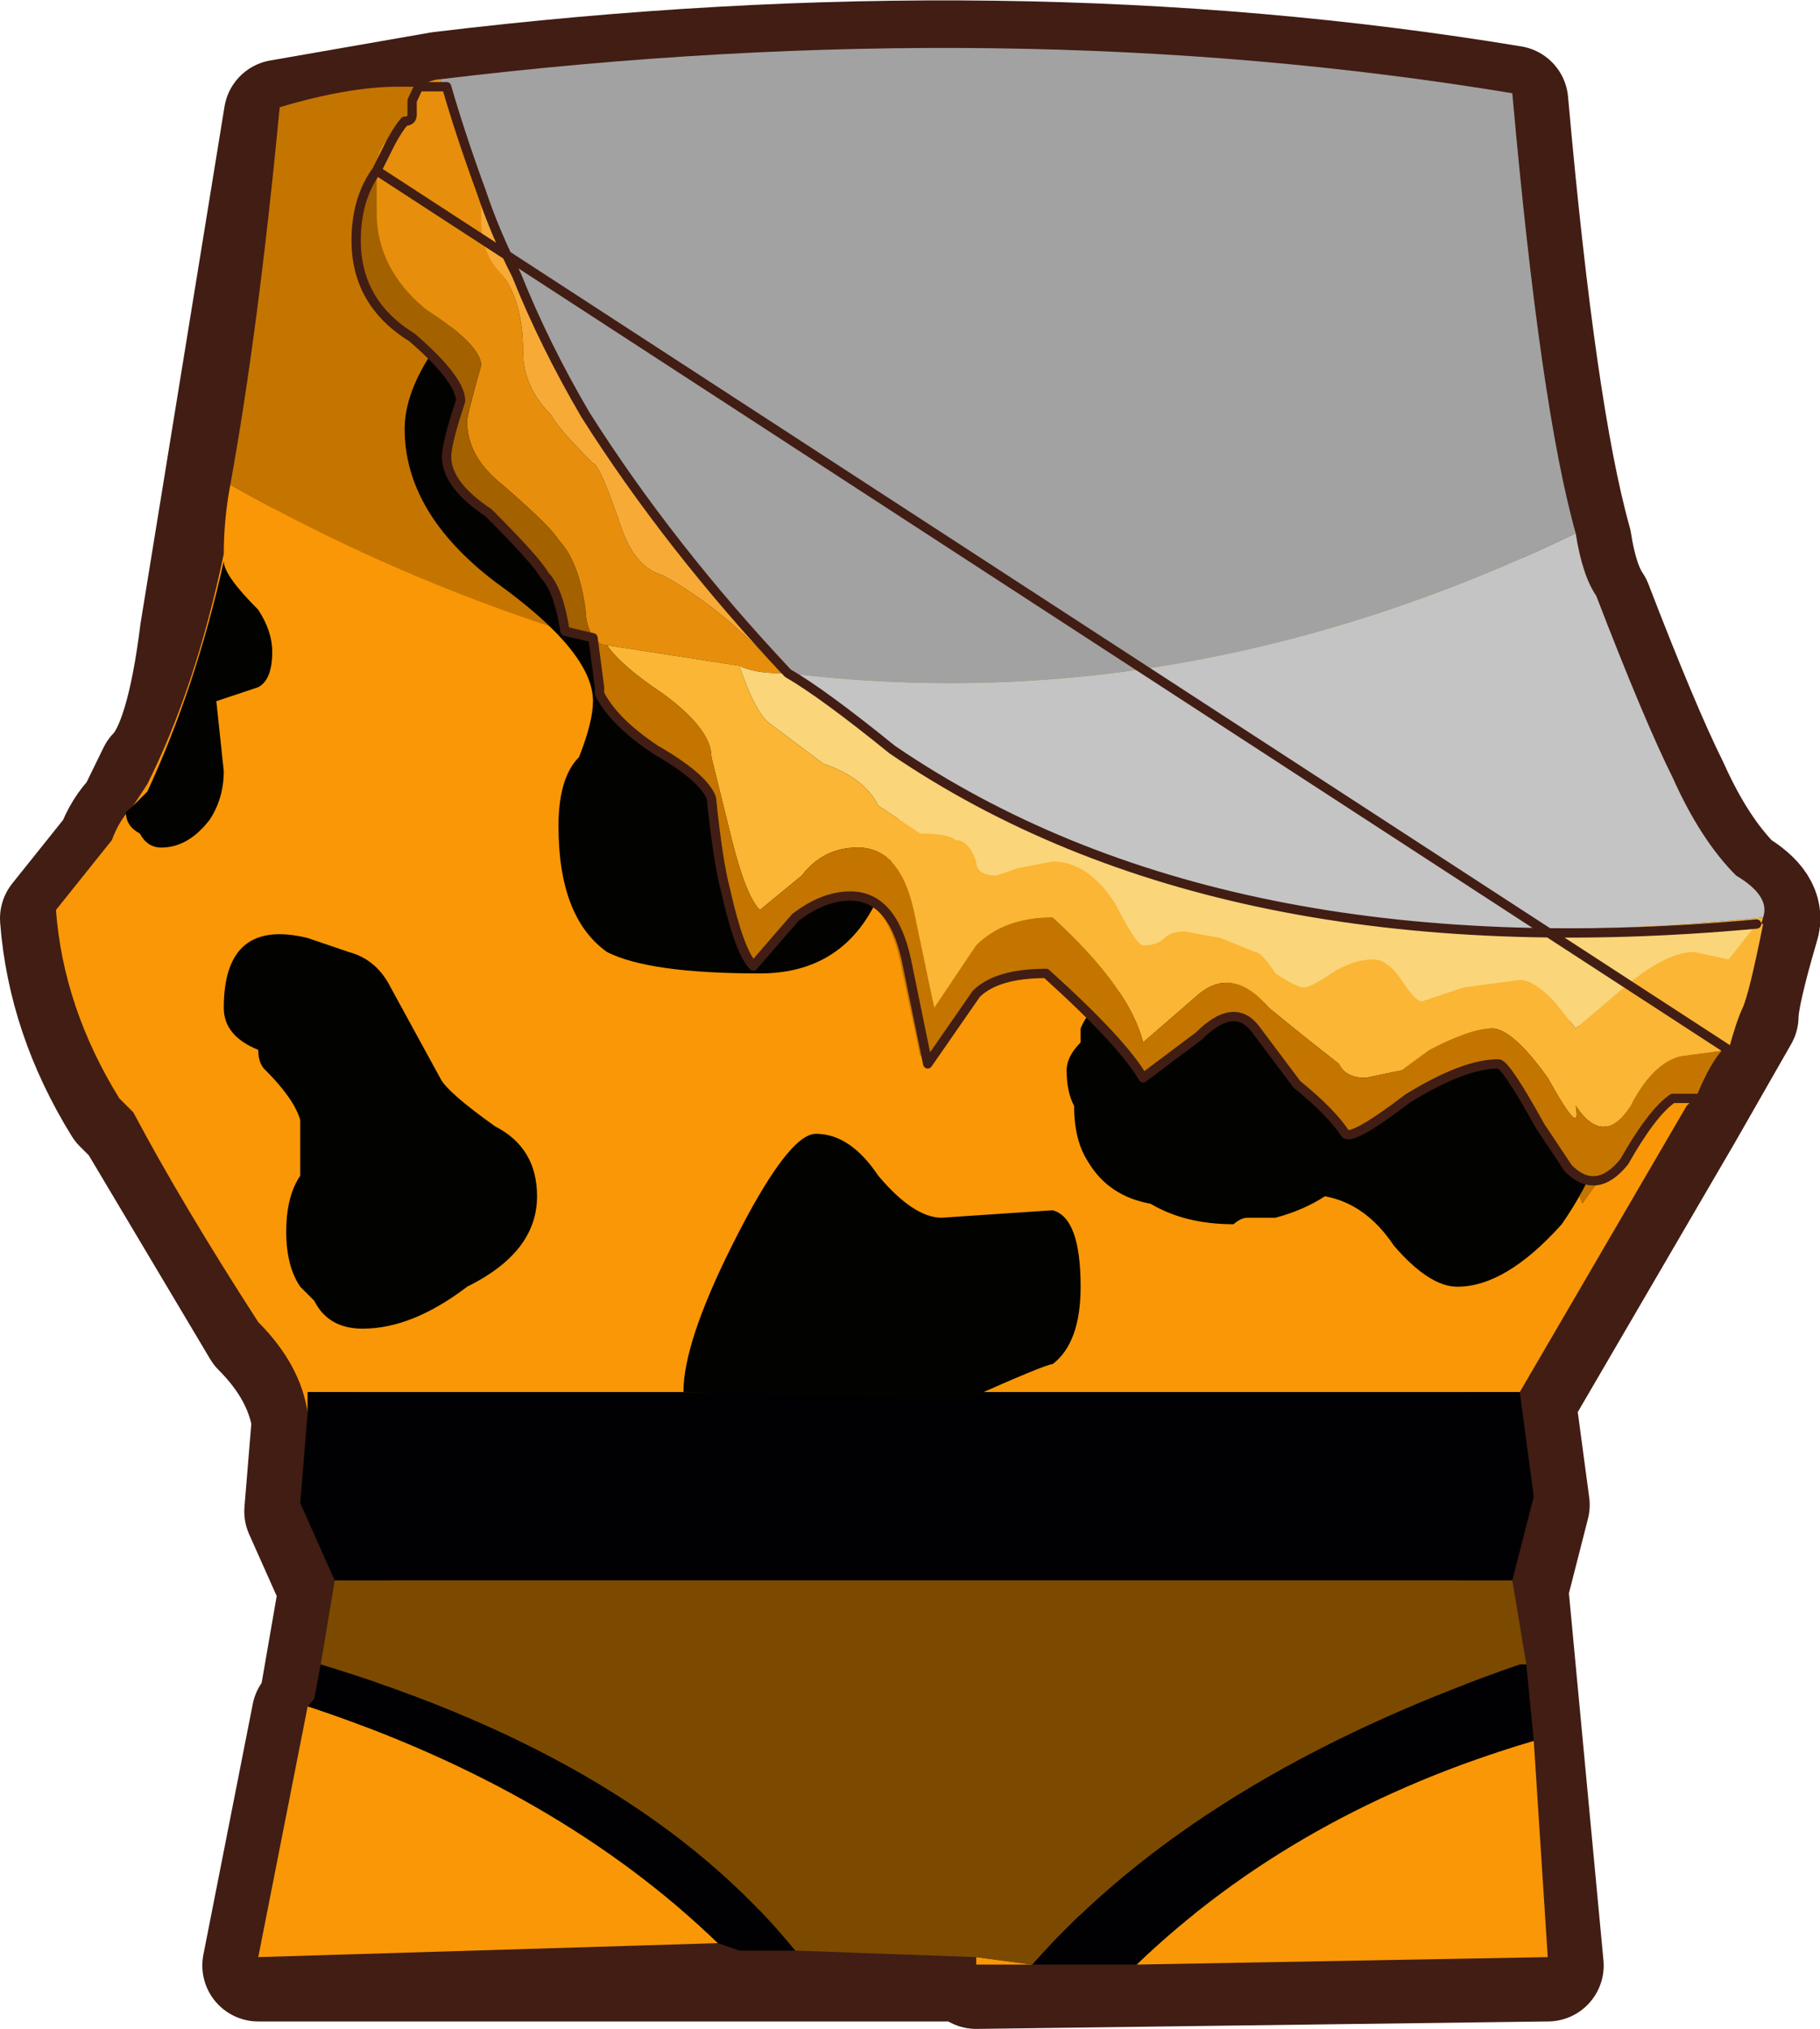 <?xml version="1.0" encoding="UTF-8" standalone="no"?>
<svg xmlns:xlink="http://www.w3.org/1999/xlink" height="108.8px" width="97.6px" xmlns="http://www.w3.org/2000/svg">
  <g transform="matrix(1.0, 0.0, 0.0, 1.0, 7.1, 6.5)">
    <path d="M16.5 -1.8 Q47.1 -5.5 74.0 -1.05 75.5 15.8 77.4 22.55 77.75 24.8 78.5 25.9 81.1 32.65 82.6 35.65 84.1 39.0 86.0 40.9 87.85 42.0 87.45 43.15 86.35 46.9 86.35 48.0 L83.35 53.25 74.4 68.6 75.15 74.2 74.0 78.7 75.9 98.9 45.25 99.3 45.25 98.9 6.75 98.9 9.4 85.45 9.75 85.05 10.85 78.7 9.0 74.55 9.4 69.7 Q9.0 67.1 6.75 64.85 L0.05 53.6 -0.7 52.85 Q-3.7 48.0 -4.1 42.75 L-1.1 39.0 Q-0.7 37.9 0.05 37.15 L1.15 34.9 Q2.65 33.4 3.4 27.4 L7.9 -0.3 16.5 -1.8" fill="#a86400" fill-rule="evenodd" stroke="none"/>
    <path d="M16.5 -1.8 Q47.1 -5.5 74.0 -1.05 75.5 15.8 77.4 22.55 77.75 24.8 78.5 25.9 81.1 32.65 82.6 35.65 84.1 39.0 86.0 40.9 87.85 42.0 87.45 43.15 86.35 46.9 86.35 48.0 L83.35 53.25 74.4 68.6 75.15 74.2 74.0 78.7 75.9 98.9 45.25 99.3 45.25 98.9 6.75 98.9 9.4 85.45 9.75 85.05 10.85 78.7 9.0 74.55 9.4 69.7 Q9.0 67.1 6.75 64.85 L0.05 53.6 -0.7 52.85 Q-3.7 48.0 -4.1 42.75 L-1.1 39.0 Q-0.7 37.9 0.05 37.15 L1.15 34.9 Q2.65 33.4 3.4 27.4 L7.9 -0.3 16.5 -1.8 Z" fill="none" stroke="#411d14" stroke-linecap="round" stroke-linejoin="round" stroke-width="6.0"/>
    <path d="M15.35 -1.85 Q16.1 -2.25 16.5 -2.25 L20.2 8.25 Q25.05 19.5 35.15 29.6 L25.45 28.1 Q25.05 27.7 24.3 27.7 L24.3 26.2 Q23.6 23.6 22.85 22.45 22.45 21.75 19.45 19.1 17.95 17.6 17.95 16.1 17.95 15.35 18.7 13.1 18.7 12.0 15.35 9.75 12.75 7.9 12.75 4.5 12.75 3.4 13.1 2.25 13.1 1.5 13.85 0.75 L14.6 0.0 15.0 -0.75 15.0 -1.1 Q15.0 -1.85 15.35 -1.85" fill="#e78f0c" fill-rule="evenodd" stroke="none"/>
    <path d="M5.25 19.5 Q6.75 11.25 7.9 -0.75 11.6 -1.85 14.25 -1.85 L15.35 -1.85 Q15.0 -1.85 15.0 -1.1 L15.0 -0.75 14.6 0.0 13.85 0.75 Q13.1 1.5 13.1 2.25 12.0 3.75 12.0 6.4 12.0 9.35 15.0 11.6 17.6 13.5 17.6 14.6 16.85 16.85 16.85 18.0 16.85 19.5 18.7 20.6 21.35 23.2 22.1 24.35 22.85 25.1 23.2 27.35 13.85 24.35 5.25 19.5 M85.6 49.4 L83.75 52.4 82.6 52.4 Q81.5 53.15 79.65 55.4 L77.75 58.05 Q77.4 56.9 75.5 53.9 L73.25 50.55 Q71.4 50.55 68.8 52.8 L65.8 55.4 Q65.45 55.4 62.45 51.65 L59.05 47.95 Q57.95 47.95 56.45 49.05 L53.85 51.3 Q53.1 49.05 48.6 45.3 46.35 45.3 45.25 46.45 L42.25 50.15 41.15 44.95 Q40.4 41.55 38.15 41.55 37.05 41.55 35.55 42.7 L33.3 44.95 Q32.15 44.2 31.4 41.2 31.05 39.7 30.65 36.3 30.3 35.2 28.05 33.35 25.8 31.85 25.05 30.35 24.7 29.6 24.3 27.7 25.05 27.7 25.45 28.1 L28.45 30.7 Q30.65 32.2 31.05 33.7 L31.8 38.55 Q32.55 41.55 33.65 42.3 L35.9 40.05 Q37.05 38.55 38.5 38.55 40.75 38.55 41.5 42.3 42.25 46.45 42.65 47.55 L45.25 44.2 Q46.75 42.3 49.0 42.3 53.45 46.45 54.2 48.65 L56.85 46.45 Q58.35 44.95 59.45 44.95 L62.8 48.65 Q65.45 52.8 66.15 52.8 L69.15 50.55 Q71.4 47.95 73.25 47.95 73.65 47.95 75.9 50.9 L78.15 55.05 80.0 52.8 Q81.5 50.55 83.0 49.8 L85.6 49.4" fill="#c47500" fill-rule="evenodd" stroke="none"/>
    <path d="M16.5 -2.25 Q47.1 -5.95 74.0 -1.5 75.5 15.35 77.4 22.1 56.45 32.2 35.15 29.6 25.05 19.5 20.2 8.25 L16.5 -2.25" fill="#a2a2a2" fill-rule="evenodd" stroke="none"/>
    <path d="M87.45 42.7 L86.0 47.55 85.6 49.4 83.0 49.8 Q81.5 50.55 80.0 52.8 L78.15 55.05 75.9 50.9 Q73.65 47.95 73.25 47.95 71.4 47.95 69.15 50.55 L66.15 52.8 Q65.45 52.8 62.8 48.65 L59.45 44.95 Q58.35 44.95 56.85 46.45 L54.2 48.65 Q53.45 46.45 49.0 42.3 46.75 42.3 45.25 44.2 L42.65 47.55 Q42.25 46.45 41.5 42.3 40.75 38.55 38.5 38.55 37.05 38.55 35.9 40.05 L33.65 42.3 Q32.55 41.55 31.8 38.55 L31.05 33.7 Q30.65 32.2 28.45 30.7 L25.45 28.1 35.15 29.6 40.4 33.35 40.75 33.7 Q58.35 45.7 87.45 42.7" fill="#fab634" fill-rule="evenodd" stroke="none"/>
    <path d="M77.4 22.1 Q77.75 24.35 78.5 25.45 81.1 32.2 82.6 35.2 84.1 38.55 86.0 40.45 87.85 41.55 87.45 42.7 58.35 45.7 40.75 33.7 L40.4 33.35 35.15 29.6 Q56.45 32.2 77.4 22.1" fill="#c4c4c4" fill-rule="evenodd" stroke="none"/>
    <path d="M83.75 52.4 L83.35 52.8 74.4 68.15 9.4 68.15 9.4 69.25 Q9.0 66.65 6.75 64.4 2.65 58.05 0.05 53.15 L-0.7 52.4 Q-3.7 47.55 -4.1 42.3 L-1.1 38.55 Q-0.7 37.45 0.05 36.7 L0.8 35.55 Q3.4 30.35 4.9 23.2 4.9 21.35 5.25 19.5 13.85 24.35 23.2 27.35 23.95 27.35 24.3 27.7 24.7 29.6 25.05 30.35 25.8 31.85 28.05 33.35 30.3 35.2 30.65 36.3 31.05 39.7 31.4 41.2 32.15 44.2 33.3 44.95 L35.55 42.7 Q37.05 41.55 38.15 41.55 40.4 41.55 41.15 44.95 L42.25 50.15 45.25 46.45 Q46.35 45.3 48.6 45.3 53.1 49.05 53.85 51.3 L56.45 49.05 Q57.95 47.95 59.05 47.95 L62.45 51.65 Q65.45 55.4 65.8 55.4 L68.8 52.8 Q71.4 50.55 73.25 50.55 L75.5 53.9 Q77.4 56.9 77.75 58.05 L79.65 55.4 Q81.5 53.15 82.6 52.4 L83.75 52.4 M75.15 86.85 L75.9 98.45 53.85 98.85 Q62.45 90.6 75.15 86.85 M48.25 98.85 L45.25 98.85 45.25 98.45 48.25 98.85 M31.4 97.7 L6.75 98.45 9.4 85.0 Q22.85 89.45 31.4 97.7" fill="#f99706" fill-rule="evenodd" stroke="none"/>
    <path d="M23.2 27.35 Q22.85 25.1 22.1 24.35 21.35 23.2 18.7 20.6 16.85 19.5 16.85 18.0 16.85 16.85 17.6 14.6 17.6 13.5 15.0 11.6 12.0 9.35 12.0 6.4 12.0 3.75 13.1 2.25 12.75 3.4 12.75 4.5 12.75 7.9 15.35 9.75 18.7 12.0 18.7 13.1 17.95 15.35 17.95 16.1 17.95 17.6 19.45 19.1 22.45 21.75 22.85 22.45 23.6 23.6 24.3 26.2 L24.3 27.7 Q23.95 27.35 23.2 27.35" fill="#a36100" fill-rule="evenodd" stroke="none"/>
    <path d="M74.4 68.15 L75.15 73.75 74.0 78.25 10.85 78.25 9.0 74.1 9.4 69.25 9.4 68.15 74.4 68.15 M74.75 82.75 L75.15 86.85 Q62.45 90.6 53.85 98.85 L48.25 98.85 Q57.2 88.7 74.4 82.75 L74.75 82.75 M35.55 98.1 L32.55 98.1 31.4 97.7 Q22.85 89.45 9.4 85.0 L9.75 84.6 10.1 82.75 Q27.3 87.95 35.55 98.1" fill="#010103" fill-rule="evenodd" stroke="none"/>
    <path d="M74.0 78.25 L74.75 82.75 74.4 82.75 Q57.2 88.7 48.25 98.85 L45.25 98.45 35.55 98.1 Q27.3 87.95 10.1 82.75 L10.85 78.25 74.0 78.25" fill="#7b4a00" fill-rule="evenodd" stroke="none"/>
    <path d="M62.45 48.65 Q65.45 50.9 68.05 50.9 68.8 50.9 71.4 49.8 73.25 47.95 75.15 47.95 79.25 47.95 79.25 52.05 79.25 55.4 76.65 59.15 73.65 62.5 71.05 62.5 69.55 62.5 67.65 60.3 66.15 58.05 63.95 57.65 62.8 58.4 61.3 58.8 L60.2 58.8 59.8 58.8 Q59.45 58.8 59.05 59.15 56.45 59.15 54.6 58.05 52.35 57.65 51.25 55.8 50.5 54.65 50.5 52.8 50.1 52.05 50.1 50.9 50.1 50.15 50.85 49.4 L50.85 48.65 Q51.6 46.8 54.2 46.45 56.1 45.7 56.85 45.7 59.05 45.7 62.45 48.65 M40.75 33.7 Q41.15 35.2 41.15 36.3 41.15 39.7 39.65 42.3 37.75 45.7 33.65 45.7 27.7 45.7 25.45 44.55 22.85 42.7 22.85 37.8 22.85 35.2 23.95 34.1 24.7 32.2 24.7 31.1 24.7 28.45 19.45 24.7 14.6 21.0 14.6 16.5 14.6 14.6 16.1 12.35 17.2 10.5 20.2 8.25 27.3 24.35 40.4 33.7 L40.75 33.7 M4.5 31.1 L4.9 34.85 Q4.9 36.3 4.15 37.45 3.0 38.95 1.55 38.95 0.8 38.95 0.4 38.2 -0.35 37.8 -0.35 37.05 L0.05 36.7 0.8 35.95 Q3.4 30.35 4.9 23.6 4.9 24.35 6.75 26.2 7.5 27.35 7.5 28.45 7.5 29.95 6.75 30.35 L4.5 31.1 M9.4 43.8 L11.6 44.55 Q13.1 44.95 13.85 46.45 L16.5 51.3 Q16.85 52.05 19.45 53.9 21.7 55.05 21.7 57.65 21.7 60.65 17.95 62.5 15.0 64.75 12.35 64.75 10.5 64.75 9.75 63.25 L9.0 62.5 Q8.25 61.4 8.25 59.55 8.25 57.65 9.0 56.55 L9.0 53.55 Q8.65 52.4 7.15 50.9 6.75 50.55 6.75 49.8 4.9 49.05 4.9 47.55 4.9 42.7 9.4 43.8 M36.65 54.3 Q38.5 54.3 40.0 56.55 41.9 58.8 43.4 58.8 L49.35 58.4 Q50.85 58.8 50.85 62.5 50.85 65.5 49.35 66.65 49.0 66.65 44.85 68.5 L29.55 68.15 Q29.55 65.5 32.15 60.3 35.15 54.3 36.65 54.3" fill="#020300" fill-rule="evenodd" stroke="none"/>
    <path d="M13.1 2.65 L13.85 1.15 Q14.25 0.4 14.6 0.0 15.0 0.0 15.0 -0.35 L15.0 -1.1 15.35 -1.85 16.85 -1.85 Q17.6 0.75 18.7 3.75 L18.7 5.25 Q18.7 7.15 19.85 8.25 20.95 9.75 20.95 12.35 20.95 14.25 22.45 15.75 22.85 16.5 24.7 18.35 25.05 18.35 26.2 21.75 26.95 23.95 28.45 24.35 31.8 26.2 34.8 29.6 33.3 29.6 32.55 29.2 L25.45 28.1 Q25.05 28.1 24.7 27.7 24.3 26.95 24.3 26.2 23.95 23.6 22.85 22.45 22.45 21.75 19.85 19.5 17.95 18.0 17.95 16.1 17.95 15.75 18.7 13.1 18.7 12.0 15.75 10.1 13.1 7.9 13.1 4.9 L13.1 2.65" fill="#e78f0c" fill-rule="evenodd" stroke="none"/>
    <path d="M87.1 43.05 L87.45 43.05 Q86.7 46.8 86.35 47.55 86.0 48.3 85.6 49.8 L83.0 50.15 Q81.5 50.55 80.35 52.8 78.9 55.05 77.4 52.8 77.75 54.65 75.9 51.3 74.0 48.65 72.9 48.65 71.8 48.65 69.55 49.8 L68.05 50.9 66.15 51.3 Q65.05 51.3 64.7 50.55 L62.8 49.05 60.95 47.55 Q59.05 45.3 57.2 46.8 L54.2 49.4 Q53.45 46.45 49.35 42.7 46.75 42.7 45.25 44.2 L43.0 47.55 41.9 42.3 Q41.15 38.95 38.9 38.95 37.05 38.95 35.9 40.45 L33.65 42.3 Q32.9 41.55 32.15 38.55 L31.05 34.1 Q31.05 32.6 28.45 30.7 26.2 29.2 25.45 28.1 L32.55 29.2 Q33.3 31.45 34.05 32.2 L37.05 34.45 Q39.25 35.2 40.0 36.7 L42.25 38.2 Q43.75 38.2 44.15 38.55 44.85 38.55 45.25 39.7 45.25 40.45 46.35 40.45 L47.5 40.05 49.35 39.7 Q51.25 39.7 52.7 41.95 53.85 44.2 54.2 44.2 54.95 44.2 55.35 43.8 55.7 43.45 56.45 43.45 L58.35 43.8 60.2 44.55 Q60.55 44.55 61.3 45.7 62.45 46.45 62.8 46.45 63.2 46.45 64.3 45.7 65.45 44.95 66.55 44.95 67.3 44.95 68.05 46.05 68.8 47.2 69.15 47.2 L71.4 46.45 74.4 46.05 Q75.15 46.05 76.25 47.2 L77.4 48.65 80.0 46.45 Q82.25 44.55 83.75 44.55 L85.6 44.95 87.1 43.05" fill="#fab634" fill-rule="evenodd" stroke="none"/>
    <path d="M35.15 29.6 Q37.05 30.7 40.75 33.7 58.35 45.7 87.1 43.05 L85.6 44.95 83.75 44.55 Q82.25 44.55 80.0 46.45 L77.4 48.65 76.25 47.2 Q75.15 46.05 74.4 46.05 L71.4 46.45 69.15 47.2 Q68.8 47.2 68.05 46.05 67.3 44.95 66.55 44.95 65.45 44.95 64.3 45.7 63.2 46.45 62.8 46.45 62.45 46.45 61.3 45.7 60.55 44.55 60.2 44.55 L58.35 43.8 56.45 43.45 Q55.7 43.45 55.35 43.8 54.95 44.2 54.2 44.2 53.85 44.2 52.7 41.95 51.25 39.7 49.35 39.7 L47.5 40.05 46.35 40.45 Q45.25 40.45 45.25 39.7 44.85 38.55 44.15 38.55 43.75 38.2 42.25 38.2 L40.0 36.7 Q39.25 35.2 37.05 34.45 L34.05 32.2 Q33.3 31.45 32.55 29.2 33.3 29.6 34.8 29.6 L35.15 29.6" fill="#fad579" fill-rule="evenodd" stroke="none"/>
    <path d="M85.6 49.8 Q84.85 50.55 84.1 52.4 L82.6 52.4 Q81.5 53.15 80.0 55.8 78.5 57.65 77.0 56.15 L75.5 53.9 Q73.65 50.55 73.25 50.55 71.4 50.55 68.4 52.4 65.45 54.65 65.05 54.3 64.3 53.15 62.45 51.65 L60.2 48.65 Q59.05 47.2 57.2 49.05 L54.2 51.3 Q53.1 49.4 49.0 45.7 46.35 45.7 45.25 46.8 L42.65 50.55 41.5 44.95 Q40.75 41.55 38.5 41.55 37.05 41.55 35.55 42.7 L33.3 45.3 Q32.55 44.55 31.8 41.2 31.4 39.7 31.05 36.3 30.65 35.2 28.05 33.7 25.8 32.2 25.05 30.7 L25.05 30.35 24.7 27.7 Q25.05 28.1 25.45 28.1 26.2 29.2 28.45 30.7 31.05 32.6 31.05 34.1 L32.15 38.55 Q32.9 41.55 33.65 42.3 L35.9 40.45 Q37.05 38.95 38.9 38.95 41.15 38.95 41.9 42.3 L43.0 47.55 45.25 44.2 Q46.75 42.7 49.35 42.7 53.45 46.45 54.2 49.4 L57.2 46.8 Q59.05 45.3 60.95 47.55 L62.8 49.05 64.7 50.55 Q65.05 51.3 66.15 51.3 L68.05 50.9 69.55 49.8 Q71.8 48.65 72.9 48.65 74.0 48.65 75.9 51.3 77.75 54.65 77.4 52.8 78.9 55.05 80.35 52.8 81.5 50.55 83.0 50.15 L85.6 49.8" fill="#c47500" fill-rule="evenodd" stroke="none"/>
    <path d="M18.7 3.75 Q19.45 6.0 20.6 8.25 22.1 12.0 24.3 15.75 28.8 22.85 35.15 29.6 L34.8 29.6 Q31.8 26.2 28.45 24.35 26.95 23.95 26.2 21.75 25.05 18.35 24.7 18.35 22.85 16.5 22.45 15.75 20.95 14.25 20.95 12.35 20.95 9.75 19.85 8.25 18.7 7.15 18.7 5.25 L18.7 3.75" fill="#f7aa36" fill-rule="evenodd" stroke="none"/>
    <path d="M24.7 27.7 L23.2 27.35 Q22.85 25.1 22.1 24.35 21.7 23.6 19.1 21.0 16.85 19.5 16.85 18.0 16.85 17.25 17.6 15.0 17.6 13.85 15.0 11.6 12.0 9.75 12.0 6.4 12.0 4.15 13.1 2.65 L13.1 4.9 Q13.1 7.9 15.75 10.1 18.7 12.0 18.7 13.1 17.95 15.75 17.95 16.1 17.95 18.0 19.85 19.5 22.45 21.75 22.85 22.45 23.95 23.6 24.3 26.2 24.3 26.95 24.7 27.7" fill="#a36100" fill-rule="evenodd" stroke="none"/>
    <path d="M13.1 2.65 L13.85 1.15 Q14.25 0.4 14.6 0.0 15.0 0.0 15.0 -0.35 L15.0 -1.1 15.35 -1.85 16.85 -1.85 Q17.6 0.75 18.7 3.75 19.45 6.0 20.6 8.25 22.1 12.0 24.3 15.75 28.8 22.85 35.15 29.6 37.05 30.7 40.75 33.7 58.35 45.7 87.1 43.05 M85.6 49.8 Q84.85 50.55 84.1 52.4 L82.6 52.4 Q81.5 53.15 80.0 55.8 78.5 57.65 77.0 56.15 L75.5 53.9 Q73.65 50.55 73.25 50.55 71.4 50.55 68.4 52.4 65.45 54.65 65.05 54.3 64.3 53.15 62.45 51.65 L60.2 48.65 Q59.05 47.2 57.2 49.05 L54.2 51.3 Q53.1 49.4 49.0 45.7 46.35 45.7 45.25 46.8 L42.65 50.55 41.5 44.95 Q40.75 41.55 38.5 41.55 37.05 41.55 35.55 42.7 L33.3 45.3 Q32.55 44.55 31.8 41.2 31.4 39.7 31.05 36.3 30.65 35.2 28.05 33.7 25.8 32.2 25.05 30.7 L25.05 30.35 24.7 27.7 23.2 27.35 Q22.85 25.1 22.1 24.35 21.7 23.6 19.1 21.0 16.85 19.5 16.85 18.0 16.85 17.25 17.6 15.0 17.6 13.85 15.0 11.6 12.0 9.75 12.0 6.4 12.0 4.15 13.1 2.65 Z" fill="none" stroke="#411d14" stroke-linecap="round" stroke-linejoin="round" stroke-width="0.5"/>
  </g>
</svg>

